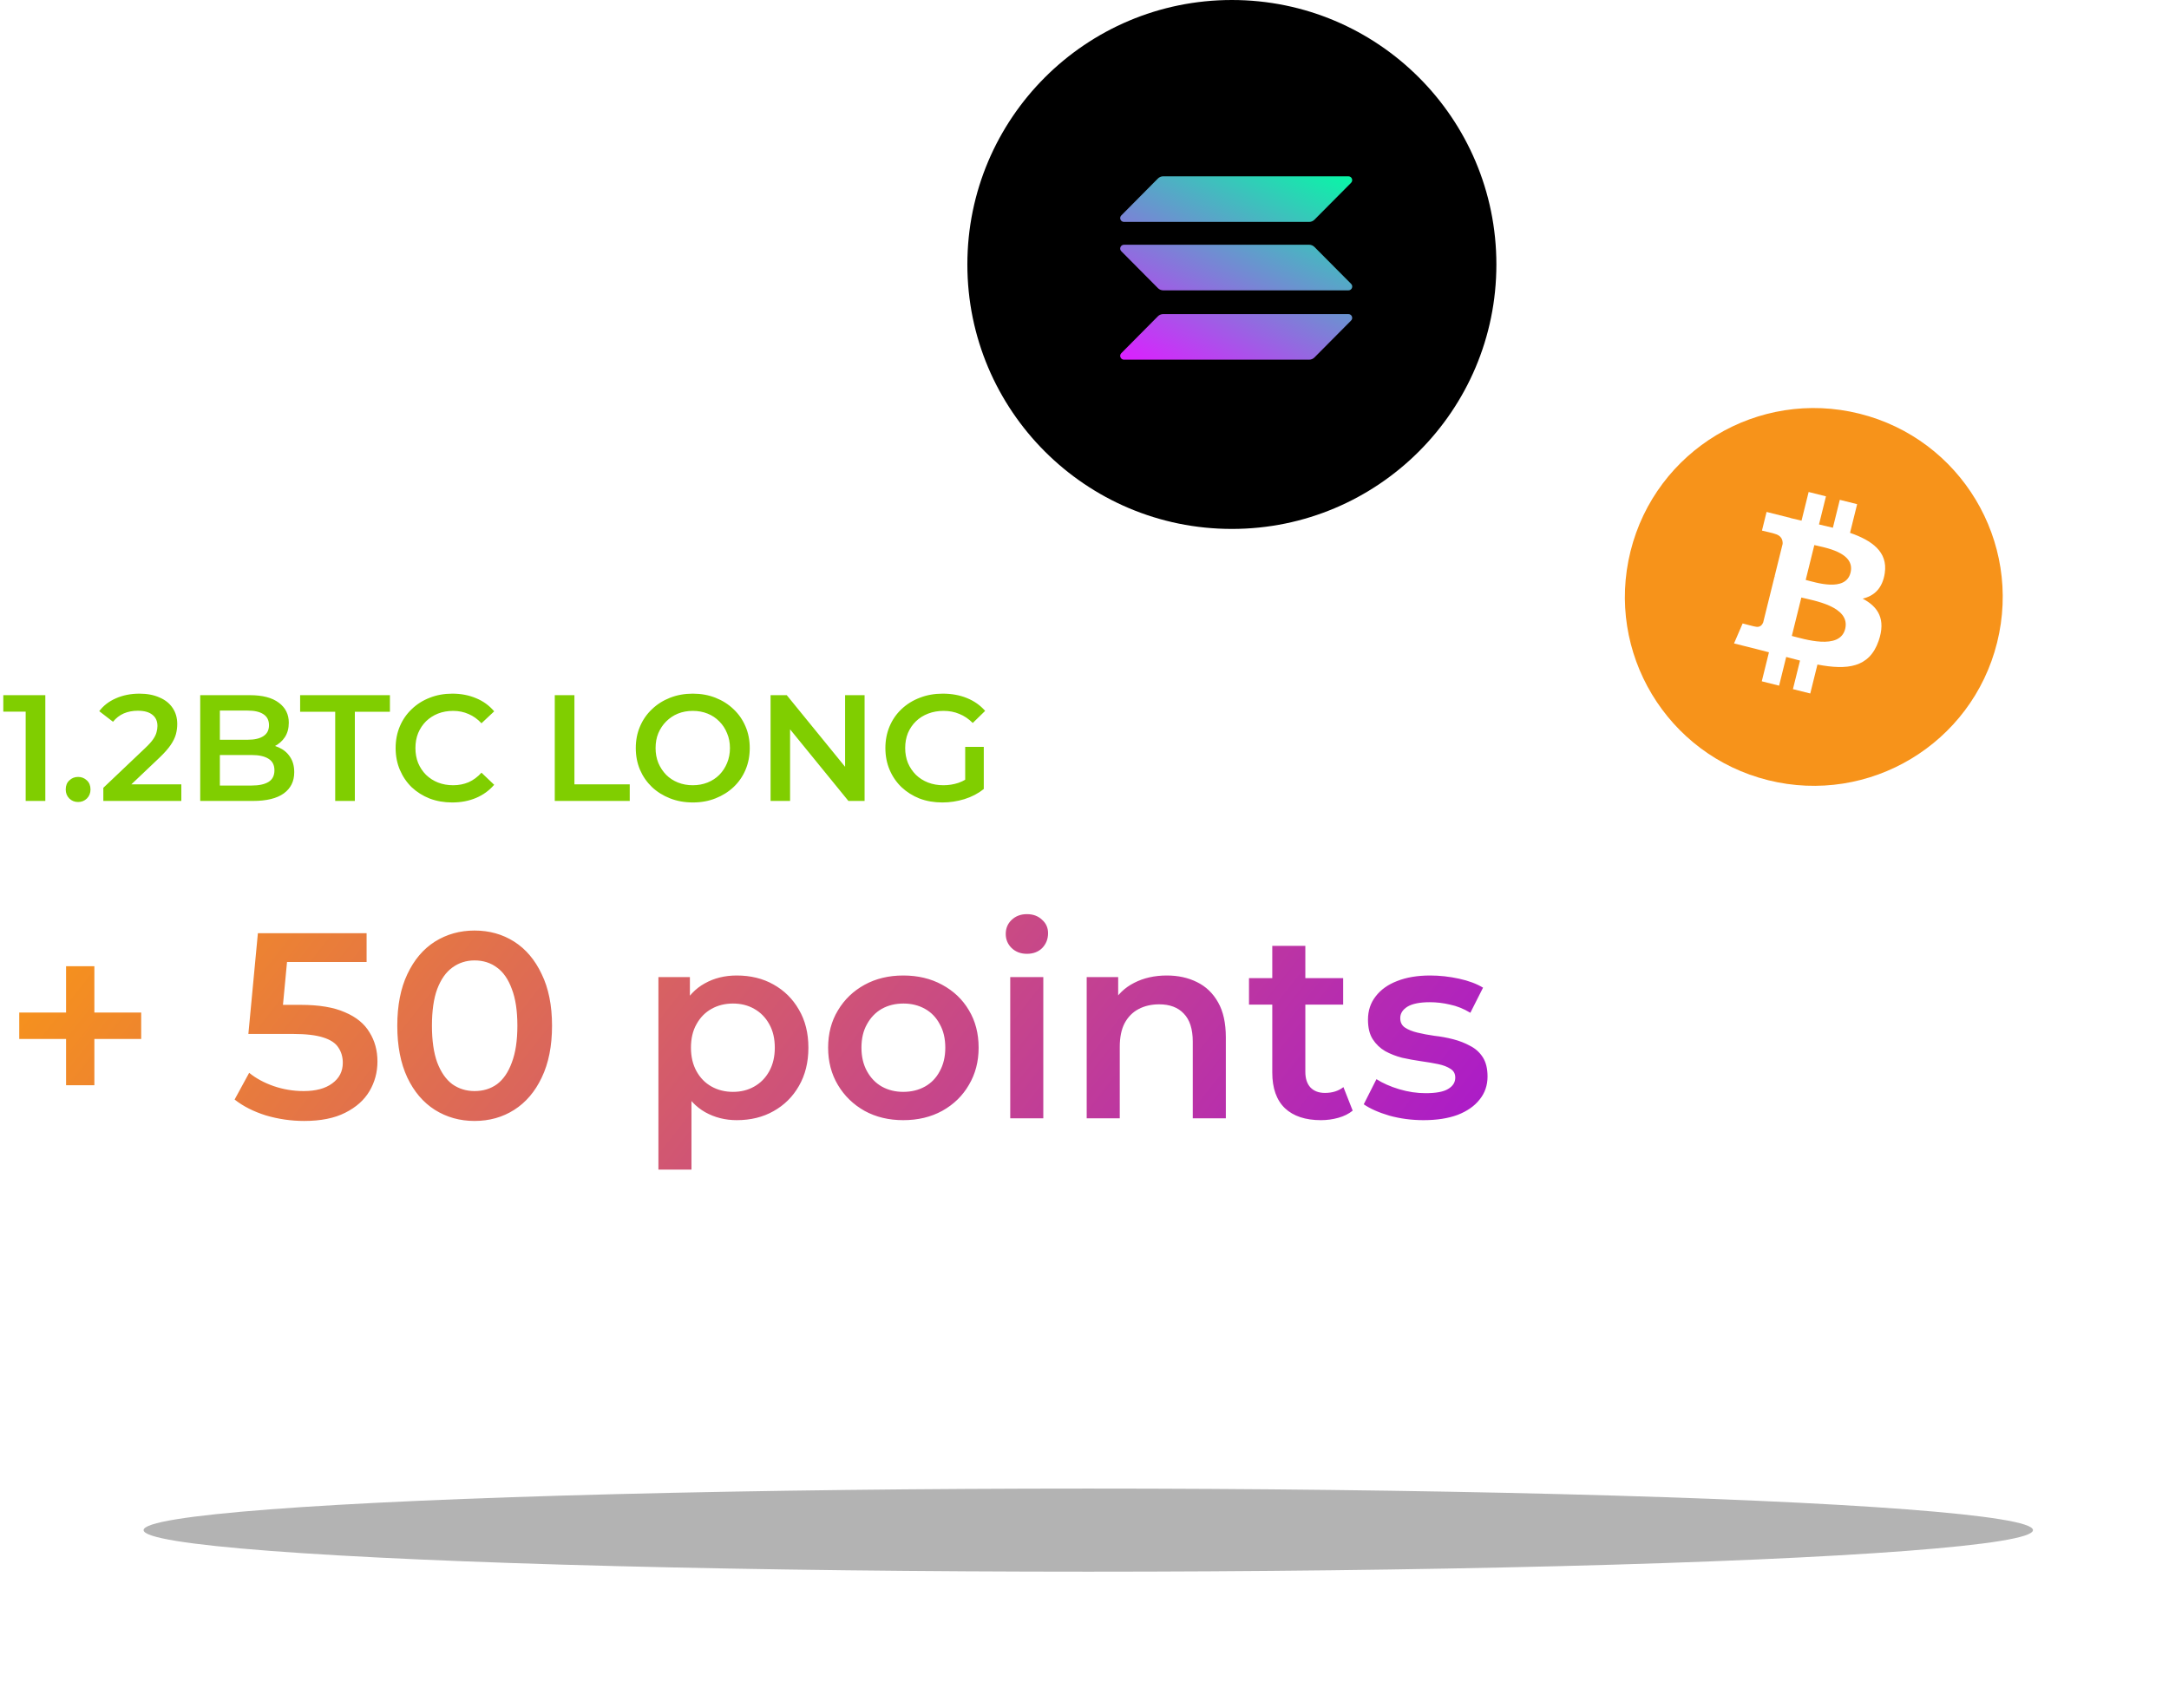 <svg width="287" height="226" viewBox="0 0 287 226" fill="none" xmlns="http://www.w3.org/2000/svg">
<g filter="url(#filter0_f_618_4575)">
<ellipse cx="144" cy="202.5" rx="125" ry="5.5" fill="black" fill-opacity="0.3"/>
</g>
<path d="M264.252 85.048C260.913 98.441 247.346 106.591 233.95 103.252C220.56 99.913 212.408 86.347 215.749 72.955C219.087 59.56 232.653 51.409 246.045 54.748C259.44 58.087 267.591 71.654 264.252 85.048L264.252 85.048H264.252Z" fill="#F7931A"/>
<path d="M249.393 75.831C249.809 73.029 247.691 71.523 244.795 70.518L245.735 66.723L243.441 66.147L242.526 69.843C241.923 69.691 241.304 69.548 240.688 69.407L241.61 65.687L239.317 65.111L238.377 68.906C237.878 68.791 237.388 68.678 236.913 68.559L236.915 68.547L233.752 67.751L233.142 70.219C233.142 70.219 234.844 70.612 234.808 70.636C235.737 70.87 235.905 71.489 235.877 71.98L234.806 76.304C234.87 76.32 234.953 76.344 235.045 76.381C234.968 76.362 234.887 76.341 234.802 76.321L233.302 82.378C233.189 82.662 232.901 83.089 232.251 82.927C232.274 82.96 230.584 82.508 230.584 82.508L229.445 85.153L232.43 85.902C232.986 86.042 233.53 86.189 234.066 86.327L233.117 90.166L235.408 90.742L236.348 86.944C236.974 87.115 237.581 87.273 238.176 87.421L237.239 91.202L239.533 91.778L240.482 87.946C244.394 88.691 247.335 88.391 248.573 84.827C249.57 81.958 248.523 80.303 246.465 79.224C247.964 78.876 249.093 77.883 249.394 75.832L249.393 75.831L249.393 75.831ZM244.152 83.234C243.443 86.103 238.647 84.552 237.092 84.163L238.352 79.077C239.907 79.468 244.893 80.242 244.152 83.234H244.152ZM244.862 75.79C244.215 78.4 240.223 77.074 238.928 76.749L240.07 72.136C241.365 72.461 245.535 73.068 244.862 75.79H244.862Z" fill="white"/>
<circle cx="163" cy="35" r="35" fill="black"/>
<path d="M153.208 41.861C153.396 41.671 153.649 41.565 153.914 41.565H178.419C178.867 41.565 179.09 42.111 178.772 42.425L173.93 47.303C173.742 47.493 173.489 47.6 173.224 47.6H148.724C148.277 47.6 148.054 47.054 148.371 46.739L153.208 41.861Z" fill="url(#paint0_linear_618_4575)"/>
<path d="M153.208 23.63C153.396 23.44 153.649 23.333 153.914 23.333H178.419C178.867 23.333 179.09 23.879 178.773 24.194L173.93 29.072C173.742 29.262 173.489 29.369 173.224 29.369H148.724C148.277 29.369 148.054 28.823 148.371 28.508L153.208 23.63Z" fill="url(#paint1_linear_618_4575)"/>
<path d="M173.93 32.687C173.742 32.497 173.489 32.39 173.224 32.39H148.724C148.277 32.39 148.054 32.936 148.371 33.251L153.214 38.129C153.402 38.319 153.655 38.426 153.92 38.426H178.425C178.872 38.426 179.096 37.88 178.778 37.565L173.93 32.687Z" fill="url(#paint2_linear_618_4575)"/>
<path d="M8.742 143.625V127.875H12.487V143.625H8.742ZM2.547 137.5V134H18.682V137.5H2.547ZM40.249 148.35C38.523 148.35 36.831 148.105 35.174 147.615C33.541 147.102 32.164 146.402 31.044 145.515L32.969 141.98C33.856 142.703 34.929 143.287 36.189 143.73C37.473 144.173 38.803 144.395 40.179 144.395C41.789 144.395 43.049 144.057 43.959 143.38C44.893 142.703 45.359 141.793 45.359 140.65C45.359 139.88 45.161 139.203 44.764 138.62C44.391 138.037 43.714 137.593 42.734 137.29C41.778 136.987 40.459 136.835 38.779 136.835H32.864L34.124 123.5H48.509V127.315H35.804L38.184 125.145L37.239 135.12L34.859 132.985H39.794C42.221 132.985 44.169 133.312 45.639 133.965C47.133 134.595 48.218 135.482 48.894 136.625C49.594 137.745 49.944 139.028 49.944 140.475C49.944 141.898 49.594 143.205 48.894 144.395C48.194 145.585 47.121 146.542 45.674 147.265C44.251 147.988 42.443 148.35 40.249 148.35ZM62.789 148.35C60.852 148.35 59.102 147.86 57.539 146.88C55.999 145.9 54.785 144.477 53.899 142.61C53.012 140.72 52.569 138.433 52.569 135.75C52.569 133.067 53.012 130.792 53.899 128.925C54.785 127.035 55.999 125.6 57.539 124.62C59.102 123.64 60.852 123.15 62.789 123.15C64.749 123.15 66.499 123.64 68.039 124.62C69.579 125.6 70.792 127.035 71.679 128.925C72.589 130.792 73.044 133.067 73.044 135.75C73.044 138.433 72.589 140.72 71.679 142.61C70.792 144.477 69.579 145.9 68.039 146.88C66.499 147.86 64.749 148.35 62.789 148.35ZM62.789 144.395C63.932 144.395 64.924 144.092 65.764 143.485C66.604 142.855 67.257 141.898 67.724 140.615C68.214 139.332 68.459 137.71 68.459 135.75C68.459 133.767 68.214 132.145 67.724 130.885C67.257 129.602 66.604 128.657 65.764 128.05C64.924 127.42 63.932 127.105 62.789 127.105C61.692 127.105 60.712 127.42 59.849 128.05C59.009 128.657 58.344 129.602 57.854 130.885C57.387 132.145 57.154 133.767 57.154 135.75C57.154 137.71 57.387 139.332 57.854 140.615C58.344 141.898 59.009 142.855 59.849 143.485C60.712 144.092 61.692 144.395 62.789 144.395ZM97.481 148.245C95.965 148.245 94.576 147.895 93.317 147.195C92.08 146.495 91.088 145.445 90.341 144.045C89.618 142.622 89.257 140.825 89.257 138.655C89.257 136.462 89.606 134.665 90.306 133.265C91.03 131.865 92.01 130.827 93.246 130.15C94.483 129.45 95.895 129.1 97.481 129.1C99.325 129.1 100.946 129.497 102.346 130.29C103.77 131.083 104.89 132.192 105.706 133.615C106.546 135.038 106.966 136.718 106.966 138.655C106.966 140.592 106.546 142.283 105.706 143.73C104.89 145.153 103.77 146.262 102.346 147.055C100.946 147.848 99.325 148.245 97.481 148.245ZM87.121 154.79V129.31H91.287V133.72L91.147 138.69L91.496 143.66V154.79H87.121ZM96.992 144.5C98.041 144.5 98.975 144.267 99.791 143.8C100.631 143.333 101.296 142.657 101.786 141.77C102.276 140.883 102.521 139.845 102.521 138.655C102.521 137.442 102.276 136.403 101.786 135.54C101.296 134.653 100.631 133.977 99.791 133.51C98.975 133.043 98.041 132.81 96.992 132.81C95.942 132.81 94.996 133.043 94.156 133.51C93.317 133.977 92.651 134.653 92.162 135.54C91.671 136.403 91.427 137.442 91.427 138.655C91.427 139.845 91.671 140.883 92.162 141.77C92.651 142.657 93.317 143.333 94.156 143.8C94.996 144.267 95.942 144.5 96.992 144.5ZM119.516 148.245C117.602 148.245 115.899 147.837 114.406 147.02C112.912 146.18 111.734 145.037 110.871 143.59C110.007 142.143 109.576 140.498 109.576 138.655C109.576 136.788 110.007 135.143 110.871 133.72C111.734 132.273 112.912 131.142 114.406 130.325C115.899 129.508 117.602 129.1 119.516 129.1C121.452 129.1 123.167 129.508 124.661 130.325C126.177 131.142 127.356 132.262 128.196 133.685C129.059 135.108 129.491 136.765 129.491 138.655C129.491 140.498 129.059 142.143 128.196 143.59C127.356 145.037 126.177 146.18 124.661 147.02C123.167 147.837 121.452 148.245 119.516 148.245ZM119.516 144.5C120.589 144.5 121.546 144.267 122.386 143.8C123.226 143.333 123.879 142.657 124.346 141.77C124.836 140.883 125.081 139.845 125.081 138.655C125.081 137.442 124.836 136.403 124.346 135.54C123.879 134.653 123.226 133.977 122.386 133.51C121.546 133.043 120.601 132.81 119.551 132.81C118.477 132.81 117.521 133.043 116.681 133.51C115.864 133.977 115.211 134.653 114.721 135.54C114.231 136.403 113.986 137.442 113.986 138.655C113.986 139.845 114.231 140.883 114.721 141.77C115.211 142.657 115.864 143.333 116.681 143.8C117.521 144.267 118.466 144.5 119.516 144.5ZM133.674 148V129.31H138.049V148H133.674ZM135.879 126.23C135.063 126.23 134.386 125.973 133.849 125.46C133.336 124.947 133.079 124.328 133.079 123.605C133.079 122.858 133.336 122.24 133.849 121.75C134.386 121.237 135.063 120.98 135.879 120.98C136.696 120.98 137.361 121.225 137.874 121.715C138.411 122.182 138.679 122.777 138.679 123.5C138.679 124.27 138.423 124.923 137.909 125.46C137.396 125.973 136.719 126.23 135.879 126.23ZM154.396 129.1C155.89 129.1 157.22 129.392 158.386 129.975C159.576 130.558 160.51 131.457 161.186 132.67C161.863 133.86 162.201 135.4 162.201 137.29V148H157.826V137.85C157.826 136.193 157.43 134.957 156.636 134.14C155.866 133.323 154.781 132.915 153.381 132.915C152.355 132.915 151.445 133.125 150.651 133.545C149.858 133.965 149.24 134.595 148.796 135.435C148.376 136.252 148.166 137.29 148.166 138.55V148H143.791V129.31H147.956V134.35L147.221 132.81C147.875 131.62 148.82 130.71 150.056 130.08C151.316 129.427 152.763 129.1 154.396 129.1ZM174.786 148.245C172.733 148.245 171.146 147.72 170.026 146.67C168.906 145.597 168.346 144.022 168.346 141.945V125.18H172.721V141.84C172.721 142.727 172.943 143.415 173.386 143.905C173.853 144.395 174.495 144.64 175.311 144.64C176.291 144.64 177.108 144.383 177.761 143.87L178.986 146.985C178.473 147.405 177.843 147.72 177.096 147.93C176.35 148.14 175.58 148.245 174.786 148.245ZM165.266 132.95V129.45H177.726V132.95H165.266ZM188.36 148.245C186.797 148.245 185.292 148.047 183.845 147.65C182.422 147.23 181.29 146.728 180.45 146.145L182.13 142.82C182.97 143.357 183.974 143.8 185.14 144.15C186.307 144.5 187.474 144.675 188.64 144.675C190.017 144.675 191.009 144.488 191.615 144.115C192.245 143.742 192.56 143.24 192.56 142.61C192.56 142.097 192.35 141.712 191.93 141.455C191.51 141.175 190.962 140.965 190.285 140.825C189.609 140.685 188.85 140.557 188.01 140.44C187.194 140.323 186.365 140.172 185.525 139.985C184.709 139.775 183.962 139.483 183.285 139.11C182.609 138.713 182.06 138.188 181.64 137.535C181.22 136.882 181.01 136.018 181.01 134.945C181.01 133.755 181.349 132.728 182.025 131.865C182.702 130.978 183.647 130.302 184.86 129.835C186.097 129.345 187.555 129.1 189.235 129.1C190.495 129.1 191.767 129.24 193.05 129.52C194.334 129.8 195.395 130.197 196.235 130.71L194.555 134.035C193.669 133.498 192.77 133.137 191.86 132.95C190.974 132.74 190.087 132.635 189.2 132.635C187.87 132.635 186.879 132.833 186.225 133.23C185.595 133.627 185.28 134.128 185.28 134.735C185.28 135.295 185.49 135.715 185.91 135.995C186.33 136.275 186.879 136.497 187.555 136.66C188.232 136.823 188.979 136.963 189.795 137.08C190.635 137.173 191.464 137.325 192.28 137.535C193.097 137.745 193.844 138.037 194.52 138.41C195.22 138.76 195.78 139.262 196.2 139.915C196.62 140.568 196.83 141.42 196.83 142.47C196.83 143.637 196.48 144.652 195.78 145.515C195.104 146.378 194.135 147.055 192.875 147.545C191.615 148.012 190.11 148.245 188.36 148.245Z" fill="url(#paint3_linear_618_4575)"/>
<path d="M3.397 106V93L4.537 94.18H0.437V92H5.997V106H3.397ZM10.335 106.14C9.881 106.14 9.495 105.987 9.175 105.68C8.855 105.36 8.695 104.96 8.695 104.48C8.695 103.973 8.855 103.573 9.175 103.28C9.495 102.973 9.881 102.82 10.335 102.82C10.788 102.82 11.175 102.973 11.495 103.28C11.815 103.573 11.975 103.973 11.975 104.48C11.975 104.96 11.815 105.36 11.495 105.68C11.175 105.987 10.788 106.14 10.335 106.14ZM13.673 106V104.26L19.233 98.98C19.699 98.54 20.046 98.153 20.273 97.82C20.499 97.487 20.646 97.18 20.713 96.9C20.793 96.607 20.833 96.333 20.833 96.08C20.833 95.44 20.613 94.947 20.173 94.6C19.733 94.24 19.086 94.06 18.233 94.06C17.553 94.06 16.933 94.18 16.373 94.42C15.826 94.66 15.353 95.027 14.953 95.52L13.133 94.12C13.679 93.387 14.413 92.82 15.333 92.42C16.266 92.007 17.306 91.8 18.453 91.8C19.466 91.8 20.346 91.967 21.093 92.3C21.853 92.62 22.433 93.08 22.833 93.68C23.246 94.28 23.453 94.993 23.453 95.82C23.453 96.273 23.393 96.727 23.273 97.18C23.153 97.62 22.926 98.087 22.593 98.58C22.259 99.073 21.773 99.627 21.133 100.24L16.353 104.78L15.813 103.8H23.993V106H13.673ZM26.493 106V92H33.053C34.733 92 36.013 92.333 36.893 93C37.773 93.653 38.213 94.533 38.213 95.64C38.213 96.387 38.04 97.027 37.693 97.56C37.347 98.08 36.88 98.487 36.293 98.78C35.72 99.06 35.093 99.2 34.413 99.2L34.773 98.48C35.56 98.48 36.267 98.627 36.893 98.92C37.52 99.2 38.013 99.613 38.373 100.16C38.747 100.707 38.933 101.387 38.933 102.2C38.933 103.4 38.473 104.333 37.553 105C36.633 105.667 35.267 106 33.453 106H26.493ZM29.093 103.96H33.293C34.267 103.96 35.013 103.8 35.533 103.48C36.053 103.16 36.313 102.647 36.313 101.94C36.313 101.247 36.053 100.74 35.533 100.42C35.013 100.087 34.267 99.92 33.293 99.92H28.893V97.9H32.773C33.68 97.9 34.373 97.74 34.853 97.42C35.347 97.1 35.593 96.62 35.593 95.98C35.593 95.327 35.347 94.84 34.853 94.52C34.373 94.2 33.68 94.04 32.773 94.04H29.093V103.96ZM44.353 106V94.2H39.713V92H51.593V94.2H46.953V106H44.353ZM59.829 106.2C58.762 106.2 57.769 106.027 56.849 105.68C55.942 105.32 55.149 104.82 54.469 104.18C53.802 103.527 53.282 102.76 52.909 101.88C52.535 101 52.349 100.04 52.349 99C52.349 97.96 52.535 97 52.909 96.12C53.282 95.24 53.809 94.48 54.489 93.84C55.169 93.187 55.962 92.687 56.869 92.34C57.775 91.98 58.769 91.8 59.849 91.8C60.995 91.8 62.042 92 62.989 92.4C63.935 92.787 64.735 93.367 65.389 94.14L63.709 95.72C63.202 95.173 62.635 94.767 62.009 94.5C61.382 94.22 60.702 94.08 59.969 94.08C59.235 94.08 58.562 94.2 57.949 94.44C57.349 94.68 56.822 95.02 56.369 95.46C55.929 95.9 55.582 96.42 55.329 97.02C55.089 97.62 54.969 98.28 54.969 99C54.969 99.72 55.089 100.38 55.329 100.98C55.582 101.58 55.929 102.1 56.369 102.54C56.822 102.98 57.349 103.32 57.949 103.56C58.562 103.8 59.235 103.92 59.969 103.92C60.702 103.92 61.382 103.787 62.009 103.52C62.635 103.24 63.202 102.82 63.709 102.26L65.389 103.86C64.735 104.62 63.935 105.2 62.989 105.6C62.042 106 60.989 106.2 59.829 106.2ZM73.407 106V92H76.007V103.8H83.327V106H73.407ZM91.686 106.2C90.593 106.2 89.586 106.02 88.666 105.66C87.746 105.3 86.946 104.8 86.266 104.16C85.586 103.507 85.059 102.747 84.686 101.88C84.313 101 84.126 100.04 84.126 99C84.126 97.96 84.313 97.007 84.686 96.14C85.059 95.26 85.586 94.5 86.266 93.86C86.946 93.207 87.746 92.7 88.666 92.34C89.586 91.98 90.586 91.8 91.666 91.8C92.759 91.8 93.759 91.98 94.666 92.34C95.586 92.7 96.386 93.207 97.066 93.86C97.746 94.5 98.273 95.26 98.646 96.14C99.019 97.007 99.206 97.96 99.206 99C99.206 100.04 99.019 101 98.646 101.88C98.273 102.76 97.746 103.52 97.066 104.16C96.386 104.8 95.586 105.3 94.666 105.66C93.759 106.02 92.766 106.2 91.686 106.2ZM91.666 103.92C92.373 103.92 93.026 103.8 93.626 103.56C94.226 103.32 94.746 102.98 95.186 102.54C95.626 102.087 95.966 101.567 96.206 100.98C96.459 100.38 96.586 99.72 96.586 99C96.586 98.28 96.459 97.627 96.206 97.04C95.966 96.44 95.626 95.92 95.186 95.48C94.746 95.027 94.226 94.68 93.626 94.44C93.026 94.2 92.373 94.08 91.666 94.08C90.959 94.08 90.306 94.2 89.706 94.44C89.119 94.68 88.599 95.027 88.146 95.48C87.706 95.92 87.359 96.44 87.106 97.04C86.866 97.627 86.746 98.28 86.746 99C86.746 99.707 86.866 100.36 87.106 100.96C87.359 101.56 87.706 102.087 88.146 102.54C88.586 102.98 89.106 103.32 89.706 103.56C90.306 103.8 90.959 103.92 91.666 103.92ZM101.962 106V92H104.102L112.882 102.78H111.822V92H114.402V106H112.262L103.482 95.22H104.542V106H101.962ZM124.693 106.2C123.6 106.2 122.593 106.027 121.673 105.68C120.767 105.32 119.973 104.82 119.293 104.18C118.613 103.527 118.087 102.76 117.713 101.88C117.34 101 117.153 100.04 117.153 99C117.153 97.96 117.34 97 117.713 96.12C118.087 95.24 118.613 94.48 119.293 93.84C119.987 93.187 120.793 92.687 121.713 92.34C122.633 91.98 123.64 91.8 124.733 91.8C125.92 91.8 126.987 91.993 127.933 92.38C128.893 92.767 129.7 93.333 130.353 94.08L128.713 95.68C128.167 95.133 127.573 94.733 126.933 94.48C126.307 94.213 125.613 94.08 124.853 94.08C124.12 94.08 123.44 94.2 122.813 94.44C122.187 94.68 121.647 95.02 121.193 95.46C120.74 95.9 120.387 96.42 120.133 97.02C119.893 97.62 119.773 98.28 119.773 99C119.773 99.707 119.893 100.36 120.133 100.96C120.387 101.56 120.74 102.087 121.193 102.54C121.647 102.98 122.18 103.32 122.793 103.56C123.407 103.8 124.087 103.92 124.833 103.92C125.527 103.92 126.193 103.813 126.833 103.6C127.487 103.373 128.107 103 128.693 102.48L130.173 104.42C129.44 105.007 128.587 105.453 127.613 105.76C126.653 106.053 125.68 106.2 124.693 106.2ZM127.713 104.08V98.84H130.173V104.42L127.713 104.08Z" fill="#80CE00"/>
<defs>
<filter id="filter0_f_618_4575" x="1.344" y="179.344" width="285.313" height="46.312" filterUnits="userSpaceOnUse" color-interpolation-filters="sRGB">
<feFlood flood-opacity="0" result="BackgroundImageFix"/>
<feBlend mode="normal" in="SourceGraphic" in2="BackgroundImageFix" result="shape"/>
<feGaussianBlur stdDeviation="8.828" result="effect1_foregroundBlur_618_4575"/>
</filter>
<linearGradient id="paint0_linear_618_4575" x1="176.08" y1="20.418" x2="158.89" y2="53.06" gradientUnits="userSpaceOnUse">
<stop stop-color="#00FFA3"/>
<stop offset="1" stop-color="#DC1FFF"/>
</linearGradient>
<linearGradient id="paint1_linear_618_4575" x1="168.665" y1="16.514" x2="151.475" y2="49.155" gradientUnits="userSpaceOnUse">
<stop stop-color="#00FFA3"/>
<stop offset="1" stop-color="#DC1FFF"/>
</linearGradient>
<linearGradient id="paint2_linear_618_4575" x1="172.348" y1="18.454" x2="155.159" y2="51.096" gradientUnits="userSpaceOnUse">
<stop stop-color="#00FFA3"/>
<stop offset="1" stop-color="#DC1FFF"/>
</linearGradient>
<linearGradient id="paint3_linear_618_4575" x1="-4.42565e-07" y1="132" x2="127.906" y2="232.478" gradientUnits="userSpaceOnUse">
<stop stop-color="#F7931A"/>
<stop offset="1" stop-color="#AC1CC7"/>
</linearGradient>
</defs>
</svg>
